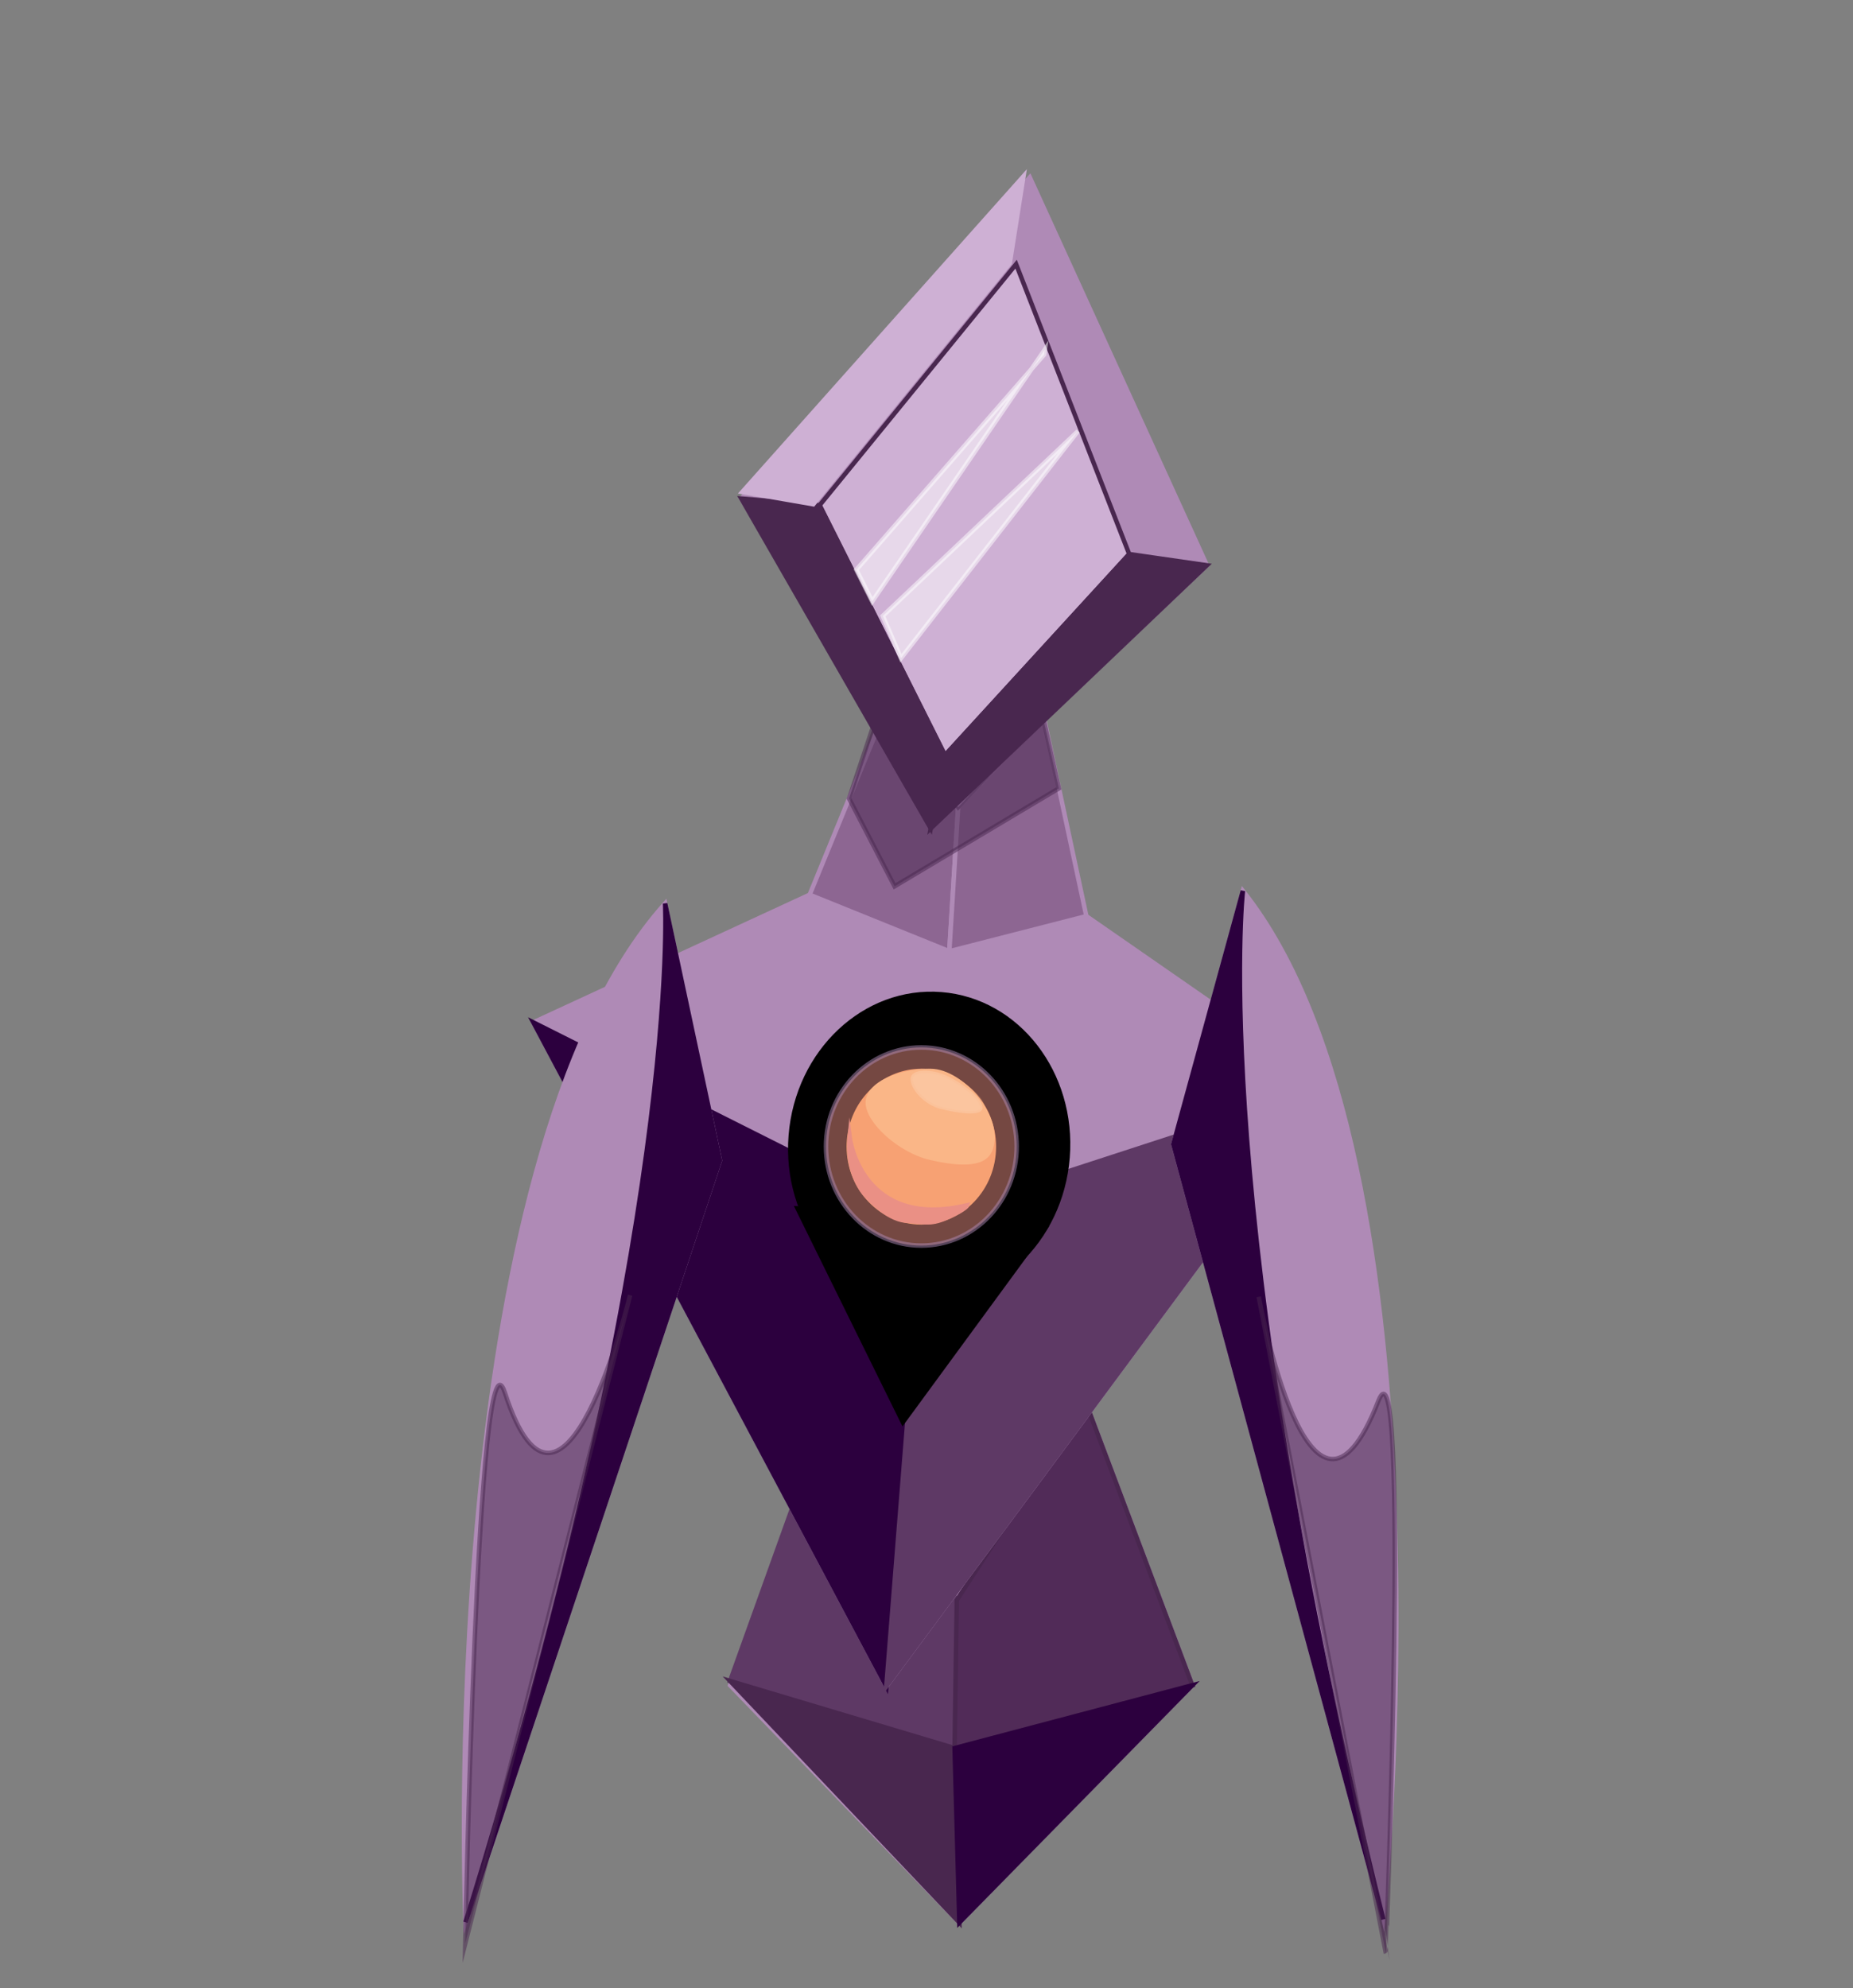 <?xml version="1.0" encoding="utf-8"?>
<!-- Generator: Adobe Illustrator 16.0.3, SVG Export Plug-In . SVG Version: 6.00 Build 0)  -->
<!DOCTYPE svg PUBLIC "-//W3C//DTD SVG 1.1//EN" "http://www.w3.org/Graphics/SVG/1.1/DTD/svg11.dtd">
<svg version="1.1" id="Layer_4" xmlns="http://www.w3.org/2000/svg" xmlns:xlink="http://www.w3.org/1999/xlink" x="0px" y="0px"
	 width="411px" height="441px" viewBox="0 0 411 441" enable-background="new 0 0 411 441" xml:space="preserve">
<rect x="0" y="0" width="411" height="441" fill="#808080" stroke="none"/>
<g>
	<polygon fill="#AF8AB6" stroke="#AF8AB6" stroke-miterlimit="10" points="264.464,373.777 212.218,235.079 161.942,373.777 
		212.788,426.413 	"/>
	<polygon fill="#5E3965" stroke="#5E3965" stroke-miterlimit="10" points="211.735,387.717 161.942,372.834 184.174,310.942 
		212.218,354.89 	"/>
	<polygon fill="#512B58" stroke="#49274F" stroke-miterlimit="10" points="264.464,373.777 211.735,387.717 212.218,354.89 
		240.795,310.942 	"/>
	<polygon fill="#49274F" stroke="#49274F" stroke-miterlimit="10" points="212.788,426.413 161.942,372.834 211.735,387.717 	"/>
	<polygon fill="#2C003E" stroke="#2C003E" stroke-miterlimit="10" points="264.464,373.777 211.735,387.717 212.788,426.413 	"/>
</g>
<path fill="#8D6692" stroke="#AF8AB6" stroke-miterlimit="10" d="M303.092,163.802"/>
<g>
	<polygon fill="#AF8AB6" stroke="#AF8AB6" stroke-miterlimit="10" points="295.184,240.812 196.592,374.01 118.297,226.763 
		212.309,183.32 	"/>
	<polygon fill="#2C003E" stroke="#2C003E" stroke-miterlimit="10" points="118.297,226.763 204.833,270.242 196.592,374.01 	"/>
	<polygon fill="#5E3965" stroke="#5E3965" stroke-miterlimit="10" points="295.184,240.812 204.833,270.242 196.592,374.01 	"/>
	<polygon stroke="#000000" stroke-miterlimit="10" points="176.913,268.025 200.258,315.414 231.796,272.384 	"/>
	<polygon fill="#8D6692" stroke="#AF8AB6" stroke-miterlimit="10" points="196.902,156.165 179.579,198.446 210.562,210.979 
		212.521,179.016 	"/>
	<polygon fill="#8D6692" stroke="#AF8AB6" stroke-miterlimit="10" points="240.953,203.19 210.562,210.979 212.521,179.016 
		231.467,158.91 	"/>
	
		<ellipse transform="matrix(0.997 0.079 -0.079 0.997 20.779 -15.513)" stroke="#000000" stroke-miterlimit="10" cx="206.02" cy="254.287" rx="30.778" ry="33.858"/>
	<polygon opacity="0.5" fill="#49274F" stroke="#49274F" stroke-miterlimit="10" points="198.416,196.577 188.327,177.094 
		195.37,156.043 212.521,179.016 231.313,158.898 234.848,174.853 	"/>
</g>
<path fill="#49274F" stroke="#49274F" stroke-miterlimit="10" d="M561.5,252.712"/>
<g>
	<path fill="#AF8AB6" stroke="#AF8AB6" stroke-miterlimit="10" d="M147.525,200.385l12.149,56.992L103.26,426.332
		C103.26,426.332,96.127,257.829,147.525,200.385z"/>
	<path fill="#2C003E" stroke="#2C003E" stroke-miterlimit="10" d="M103.26,426.332c48.116-154.768,44.266-225.947,44.266-225.947
		l12.149,56.992L103.26,426.332z"/>
	<path opacity="0.5" fill="#49274F" stroke="#49274F" stroke-miterlimit="10" d="M111.976,308.878
		c12.896,39.689,27.789-21.613,27.789-21.613L103.198,431.02C103.198,431.02,105.921,290.246,111.976,308.878z"/>
</g>
<g>
	<path fill="#AF8AB6" stroke="#AF8AB6" stroke-miterlimit="10" d="M275.674,197.586l-15.419,56.195l46.565,171.93
		C306.82,425.711,323.671,257.902,275.674,197.586z"/>
	<path fill="#2C003E" stroke="#2C003E" stroke-miterlimit="10" d="M306.82,425.711c-39.102-157.286-31.146-228.125-31.146-228.125
		l-15.419,56.195L306.82,425.711z"/>
	<path opacity="0.5" fill="#49274F" stroke="#49274F" stroke-miterlimit="10" d="M305.687,310.801
		c-15.166,38.877-26.495-23.18-26.495-23.18l28.207,145.623C307.398,433.243,312.807,292.549,305.687,310.801z"/>
</g>
<g>
	<polygon fill="#AF8AB6" stroke="#AF8AB6" stroke-miterlimit="10" points="267.696,125.384 207.635,182.414 164.42,110.581 
		228.41,39.339 	"/>
	<polygon fill="#CEB0D4" stroke="#49274F" stroke-miterlimit="10" points="250.462,122.896 209.603,167.509 181.792,112.059 
		225.371,58.593 	"/>
	<polygon fill="#49274F" stroke="#49274F" stroke-miterlimit="10" points="164.42,110.581 181.792,112.059 209.603,167.509 
		206.444,183.731 	"/>
	<polygon fill="#CEB0D4" stroke="#CEB0D4" stroke-miterlimit="10" points="227.003,39.115 223.963,58.369 180.385,111.835 
		164.653,109.11 	"/>
	<polygon fill="#49274F" stroke="#49274F" stroke-miterlimit="10" points="267.696,125.384 250.462,122.896 209.603,167.509 
		206.444,183.731 	"/>
	<polygon opacity="0.5" fill="#FFFFFF" stroke="#FFFFFF" stroke-miterlimit="10" points="231.585,78.653 189.938,126.364 
		193.461,133.389 231.741,77.55 	"/>
	<polygon opacity="0.5" fill="#FFFFFF" stroke="#FFFFFF" stroke-miterlimit="10" points="195.808,136.603 199.837,145.99 
		239.09,95.628 	"/>
</g>
<ellipse opacity="0.5" fill="#EA9085" stroke="#AF8AB6" stroke-miterlimit="10" cx="204.354" cy="254.287" rx="21.144" ry="21.971"/>
<g>
	<path fill="#F7A173" stroke="#F7A173" stroke-miterlimit="10" d="M220.435,254.323c0,9.271-7.199,16.787-16.08,16.787
		s-16.08-7.516-16.08-16.787c0-1.041,0.09-2.059,0.264-3.047c1.373-7.817,7.933-13.741,15.816-13.741
		C213.235,237.535,220.435,245.051,220.435,254.323z"/>
	<path fill="#EA9085" stroke="#EA9085" stroke-miterlimit="10" d="M214.54,267.313c-23.486,5.613-26.07-14.94-26.07-14.94
		c-0.76,7.97,3.379,12.501,3.379,12.501s4.537,5.508,9.075,5.852c4.538,0.344,5.61,0.93,9.536-0.869
		C214.385,268.058,214.54,267.313,214.54,267.313z"/>
	<path fill="#FAB687" stroke="#FAB687" stroke-miterlimit="10" d="M219.56,255.171c-1.6,3.727-8.359,2.712-13.158,1.61
		c-6.855-1.574-13.908-8.112-13.908-12.209c0-4.098,6.896-7.037,13.908-7.037C213.413,237.535,222.505,248.303,219.56,255.171z"/>
	<path opacity="0.2" fill="#FFFFFF" stroke="#FAB687" stroke-miterlimit="10" d="M217.913,245.487
		c0.373,2.562-6.553,1.166-9.34,0.442c-3.544-0.921-6.606-4.278-6.606-6.614c0-2.335,4.626-2.346,8.12-0.681
		C213.302,240.166,217.577,243.179,217.913,245.487z"/>
</g>
</svg>
